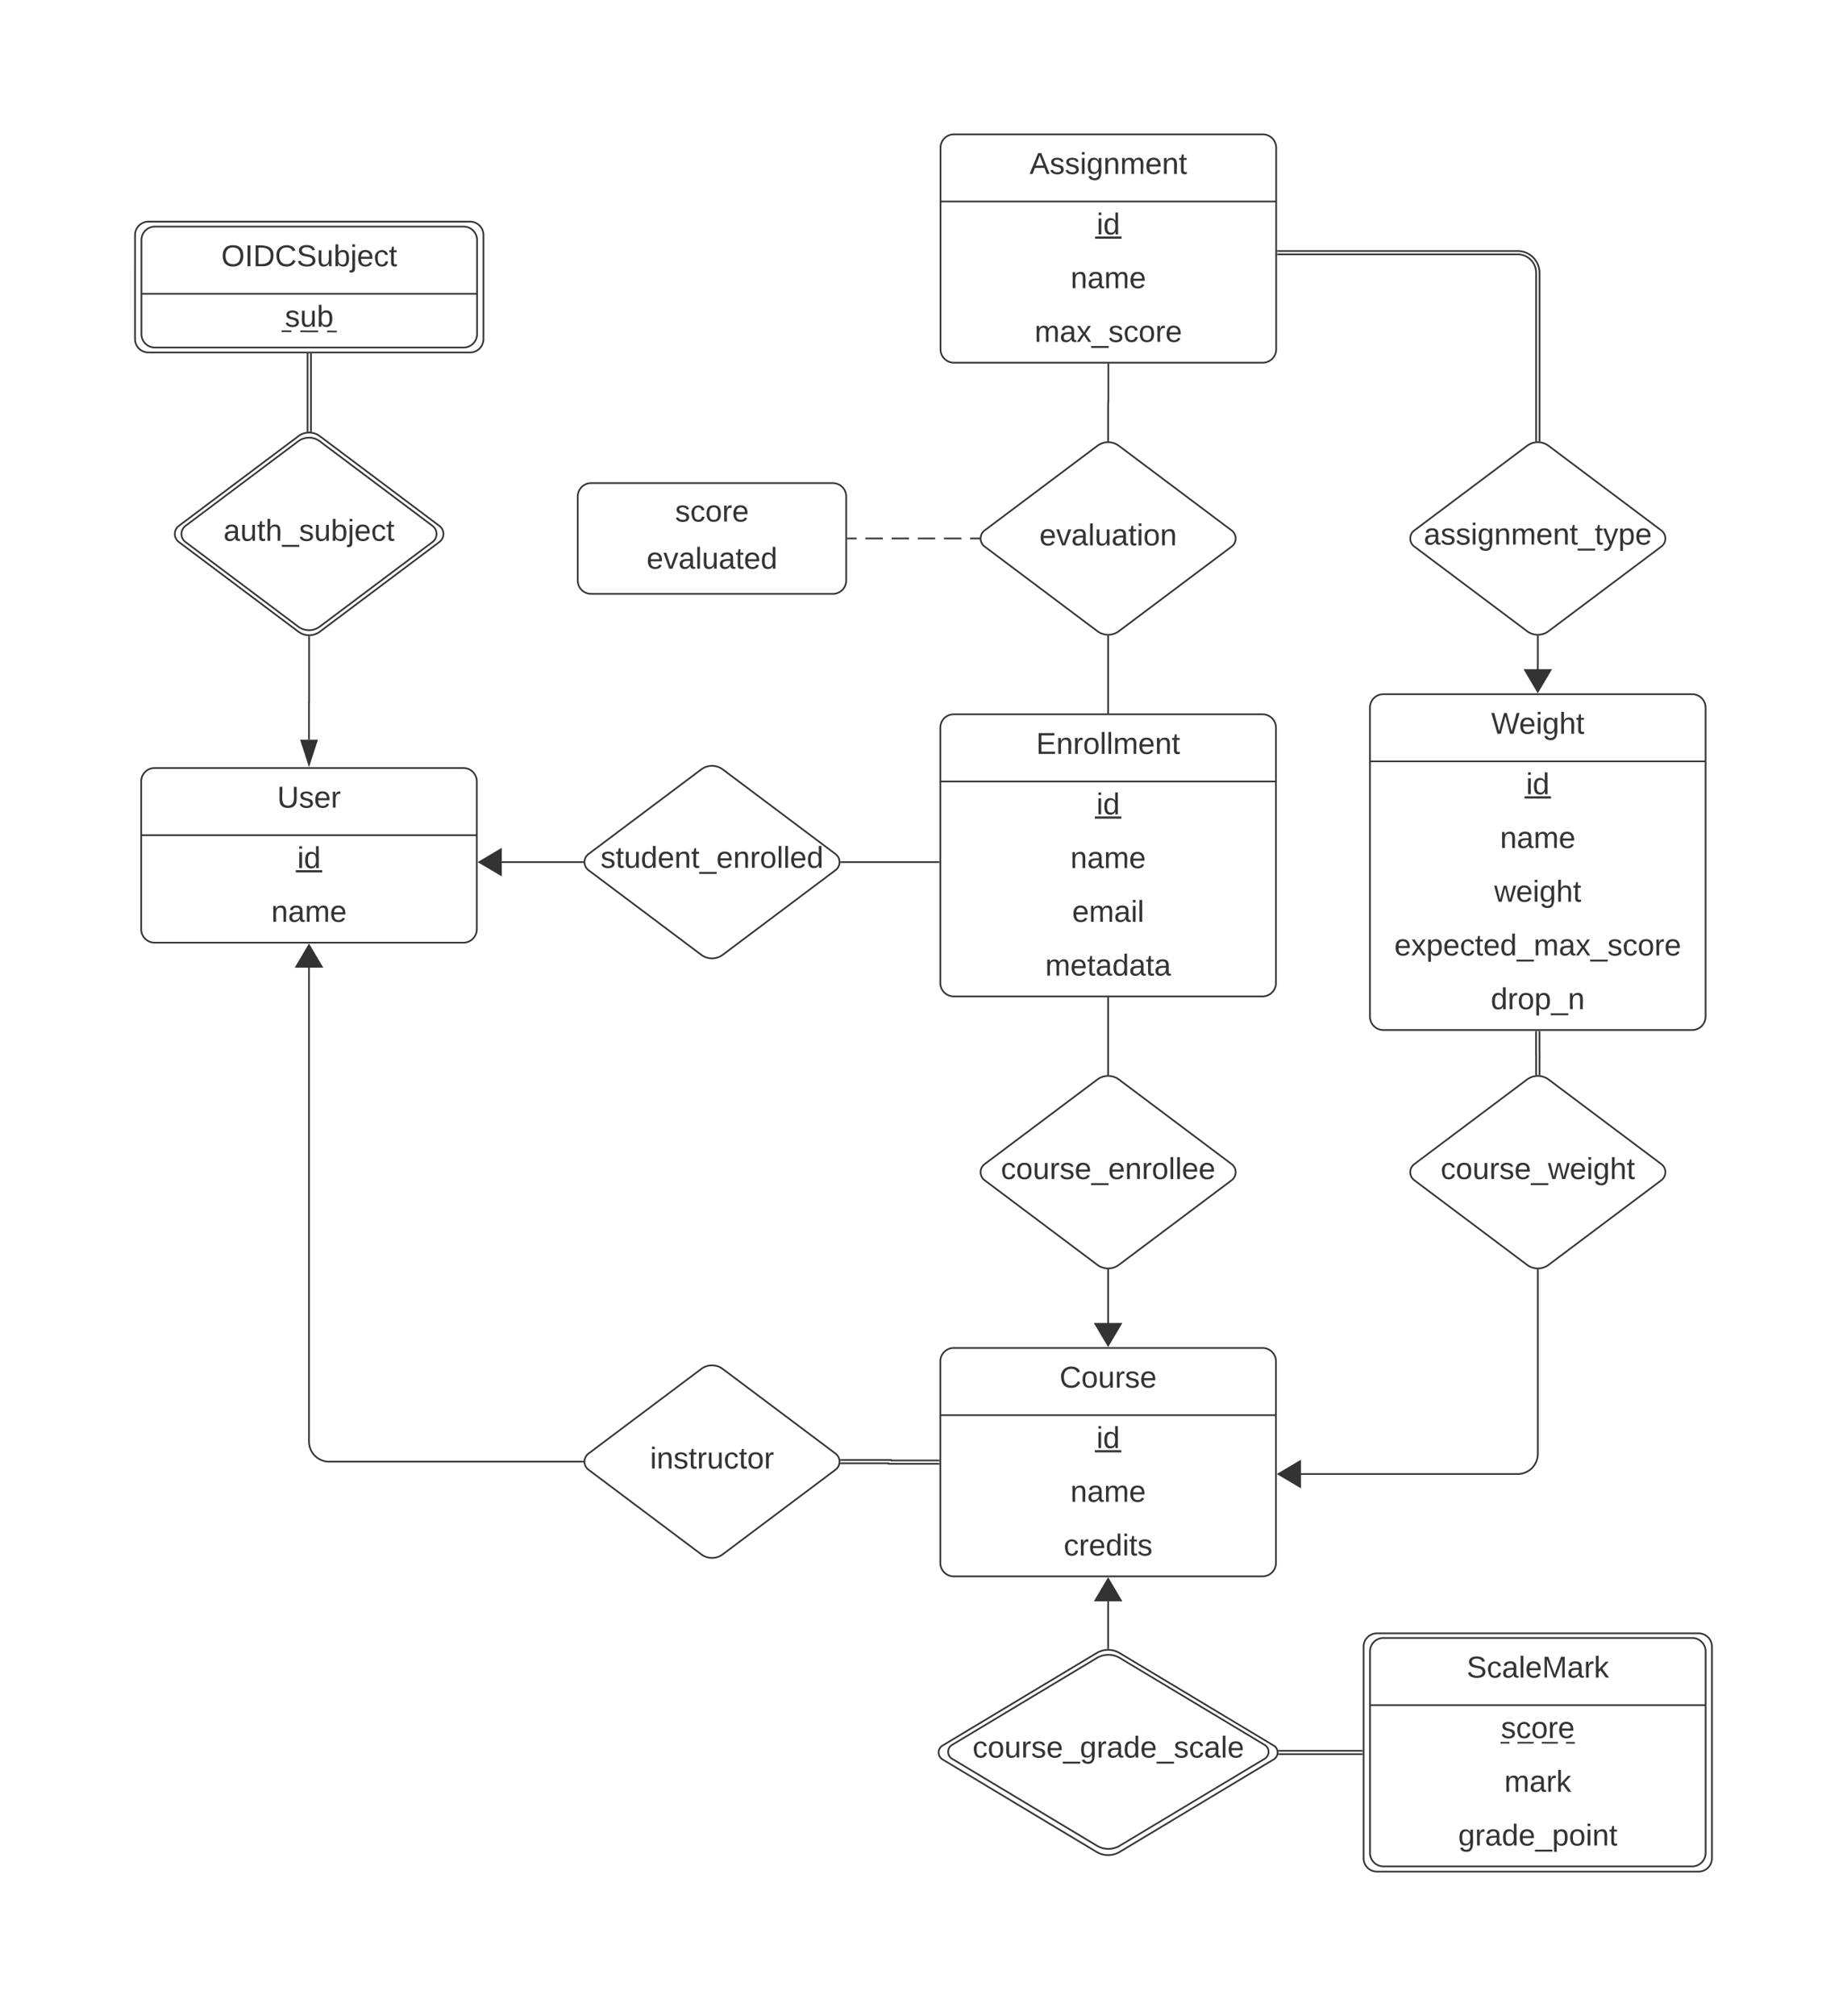 <svg xmlns="http://www.w3.org/2000/svg" xmlns:xlink="http://www.w3.org/1999/xlink" xmlns:lucid="lucid" width="1100.62" height="1200.57"><g transform="translate(0 0)" lucid:page-tab-id="0_0"><path d="M0 0h1100.62v1200.57H0z" fill="#fff"/><path d="M653.47 984.42a13.33 13.33 0 0 1 13.72 0l91.8 55.1a4.8 4.8 0 0 1 0 8.23l-91.8 55.1a13.33 13.33 0 0 1-13.73 0l-91.82-55.1a4.8 4.8 0 0 1 0-8.23z" stroke="#333" fill-opacity="0"/><path d="M812.54 980.68a8 8 0 0 1 8-8h191.62a8 8 0 0 1 8 8v125.9a8 8 0 0 1-8 8H820.54a8 8 0 0 1-8-8z" stroke="#333" fill="#fff"/><use xlink:href="#a" transform="matrix(1,0,0,1,817.544,977.681) translate(82.525 68.025)"/><path d="M80.46 140a8 8 0 0 1 8-8H280.1a8 8 0 0 1 8 8v61.9a8 8 0 0 1-8 8H88.45a8 8 0 0 1-8-8z" stroke="#333" fill="#fff"/><path d="M177.8 259.75a10.67 10.67 0 0 1 12.8 0l71.22 53.42a6 6 0 0 1 0 9.6l-71.22 53.4a10.67 10.67 0 0 1-12.8 0l-71.22-53.4a6 6 0 0 1 0-9.6z" stroke="#333" fill-opacity="0"/><path d="M84.28 142.95a8 8 0 0 1 8-8h184a8 8 0 0 1 8 8v56a8 8 0 0 1-8 8h-184a8 8 0 0 1-8-8z" fill="#fff"/><path d="M84.28 142.95a8 8 0 0 1 8-8h184a8 8 0 0 1 8 8v56a8 8 0 0 1-8 8h-184a8 8 0 0 1-8-8zM84.28 174.95h200" stroke="#333" fill="none"/><use xlink:href="#b" transform="matrix(1,0,0,1,94.275,134.954) translate(37.575 23.6)"/><use xlink:href="#c" transform="matrix(1,0,0,1,89.275,177.454) translate(80.5 17.1)"/><path d="M168.3 197.23l5.32.03m5.32.03l10.63.05m5.32.03l5.3.04M168.32 197.23h-.52M200.2 197.4l.5.02M185.28 210.9v45.72M183.28 210.9v45.72" stroke="#333" fill="none"/><path d="M185.78 210.92h-1v-.5h1zM183.78 210.92h-1v-.5h1zM185.78 257.24l-.14-.03-.86-.04v-.55h1zM183.78 257.15l-1 .06v-.6h1z" stroke="#333" stroke-width=".05" fill="#333"/><path d="M177.73 262.77a10.67 10.67 0 0 1 12.8 0l67.2 50.4a6 6 0 0 1 0 9.6l-67.2 50.4a10.67 10.67 0 0 1-12.8 0l-67.2-50.4a6 6 0 0 1 0-9.6z" stroke="#333" fill="#fff"/><use xlink:href="#d" transform="matrix(1,0,0,1,109.132,262.968) translate(24.03 59.087)"/><path d="M84.13 465.37a8 8 0 0 1 8-8h184a8 8 0 0 1 8 8v88a8 8 0 0 1-8 8h-184a8 8 0 0 1-8-8z" fill="#fff"/><path d="M84.13 465.37a8 8 0 0 1 8-8h184a8 8 0 0 1 8 8v88a8 8 0 0 1-8 8h-184a8 8 0 0 1-8-8zM84.13 497.37h200" stroke="#333" fill="none"/><use xlink:href="#e" transform="matrix(1,0,0,1,94.132,457.367) translate(71.05 23.6)"/><use xlink:href="#f" transform="matrix(1,0,0,1,89.132,499.867) translate(88.025 17.1)"/><use xlink:href="#g" transform="matrix(1,0,0,1,89.132,531.867) translate(72.525 17.1)"/><path d="M184.2 379.32v38.5a.04.04 0 0 1-.03.02.04.04 0 0 0-.04.04v22.6" stroke="#333" fill="none"/><path d="M184.2 378.82l.5-.03v.53h-1v-.54z" stroke="#333" stroke-width=".05" fill="#333"/><path d="M184.13 455.25l-4.63-14.27h9.27z" stroke="#333" fill="#333"/><path d="M560.33 433.37a8 8 0 0 1 8-8h184a8 8 0 0 1 8 8v152a8 8 0 0 1-8 8h-184a8 8 0 0 1-8-8z" fill="#fff"/><path d="M560.33 433.37a8 8 0 0 1 8-8h184a8 8 0 0 1 8 8v152a8 8 0 0 1-8 8h-184a8 8 0 0 1-8-8zM560.33 465.37h200" stroke="#333" fill="none"/><use xlink:href="#h" transform="matrix(1,0,0,1,570.327,425.367) translate(47.1 23.6)"/><use xlink:href="#i" transform="matrix(1,0,0,1,565.327,467.867) translate(88.025 17.1)"/><use xlink:href="#g" transform="matrix(1,0,0,1,565.327,499.867) translate(72.525 17.1)"/><use xlink:href="#j" transform="matrix(1,0,0,1,565.327,531.867) translate(73.575 17.1)"/><use xlink:href="#k" transform="matrix(1,0,0,1,565.327,563.867) translate(57.525 17.1)"/><path d="M560.33 810.74a8 8 0 0 1 8-8h184a8 8 0 0 1 8 8v120a8 8 0 0 1-8 8h-184a8 8 0 0 1-8-8z" fill="#fff"/><path d="M560.33 810.74a8 8 0 0 1 8-8h184a8 8 0 0 1 8 8v120a8 8 0 0 1-8 8h-184a8 8 0 0 1-8-8zM560.33 842.74h200" stroke="#333" fill="none"/><use xlink:href="#l" transform="matrix(1,0,0,1,570.327,802.735) translate(61.05 23.6)"/><use xlink:href="#i" transform="matrix(1,0,0,1,565.327,845.235) translate(88.025 17.1)"/><use xlink:href="#g" transform="matrix(1,0,0,1,565.327,877.235) translate(72.525 17.1)"/><use xlink:href="#m" transform="matrix(1,0,0,1,565.327,909.235) translate(68.55 17.1)"/><path d="M417.88 458.2a10.67 10.67 0 0 1 12.8 0l67.2 50.4a6 6 0 0 1 0 9.6l-67.2 50.4a10.67 10.67 0 0 1-12.8 0l-67.2-50.4a6 6 0 0 1 0-9.6z" stroke="#333" fill="#fff"/><use xlink:href="#n" transform="matrix(1,0,0,1,349.275,458.387) translate(8.58 58.41)"/><path d="M291.5 513.4h55.77" stroke="#333" fill="none"/><path d="M285.6 513.4l12.92-7.65v15.27z" stroke="#333" fill="#333"/><path d="M347.77 513.4l.05.5h-.56v-1h.56z" stroke="#333" stroke-width=".05" fill="#333"/><path d="M501.28 513.4h58.05" stroke="#333" fill="none"/><path d="M501.3 513.9h-.57l.05-.5-.05-.5h.56zM559.83 513.9h-.5v-1h.5z" stroke="#333" stroke-width=".05" fill="#333"/><path d="M417.88 815.23a10.67 10.67 0 0 1 12.8 0l67.2 50.4a6 6 0 0 1 0 9.6l-67.2 50.4a10.67 10.67 0 0 1-12.8 0l-67.2-50.4a6 6 0 0 1 0-9.6z" stroke="#333" fill="#fff"/><use xlink:href="#o" transform="matrix(1,0,0,1,349.275,815.433) translate(38.08 59.087)"/><path d="M184.13 568.74v289.7a12 12 0 0 0 12 12h151.14" stroke="#333" fill="none"/><path d="M184.13 562.85l7.64 12.9H176.5z" stroke="#333" fill="#333"/><path d="M347.77 870.43l.05.5h-.56v-1h.56z" stroke="#333" stroke-width=".05" fill="#333"/><path d="M501.28 869.43h29.87a.15.15 0 0 1 .15.15v.15h28.03M501.28 871.43h28.02v.15a.15.15 0 0 0 .15.15h29.88" stroke="#333" fill="none"/><path d="M501.3 869.93h-.57l-.06-.7-.1-.3h.72zM501.3 871.93h-.72l.1-.3.05-.7h.56zM559.83 870.24h-.5v-1h.5zM559.83 872.24h-.5v-1h.5z" stroke="#333" stroke-width=".05" fill="#333"/><path d="M653.93 265.48a10.67 10.67 0 0 1 12.8 0l67.2 50.4a6 6 0 0 1 0 9.6l-67.2 50.4a10.67 10.67 0 0 1-12.8 0l-67.2-50.4a6 6 0 0 1 0-9.6z" stroke="#333" fill="#fff"/><use xlink:href="#p" transform="matrix(1,0,0,1,585.327,265.684) translate(34.055 59.087)"/><path d="M653.93 642.85a10.67 10.67 0 0 1 12.8 0l67.2 50.4a6 6 0 0 1 0 9.6l-67.2 50.4a10.67 10.67 0 0 1-12.8 0l-67.2-50.4a6 6 0 0 1 0-9.6z" stroke="#333" fill="#fff"/><use xlink:href="#q" transform="matrix(1,0,0,1,585.327,643.051) translate(11.105 59.087)"/><path d="M660.33 795.36v-38.98" stroke="#333" fill="none"/><path d="M660.33 801.25l-7.64-12.9h15.26z" stroke="#333" fill="#333"/><path d="M660.33 755.9l.5-.05v.55h-1v-.55z" stroke="#333" stroke-width=".05" fill="#333"/><path d="M660.33 594.37v45.35" stroke="#333" fill="none"/><path d="M660.83 594.38h-1v-.5h1zM660.83 640.25l-.5-.03-.5.03v-.55h1z" stroke="#333" stroke-width=".05" fill="#333"/><path d="M560.46 88a8 8 0 0 1 8-8h184a8 8 0 0 1 8 8v120a8 8 0 0 1-8 8h-184a8 8 0 0 1-8-8z" fill="#fff"/><path d="M560.46 88a8 8 0 0 1 8-8h184a8 8 0 0 1 8 8v120a8 8 0 0 1-8 8h-184a8 8 0 0 1-8-8zM560.46 120h200" stroke="#333" fill="none"/><use xlink:href="#r" transform="matrix(1,0,0,1,570.459,80) translate(43.05 23.6)"/><use xlink:href="#s" transform="matrix(1,0,0,1,565.459,122.5) translate(88.025 17.1)"/><use xlink:href="#t" transform="matrix(1,0,0,1,565.459,154.5) translate(72.525 17.1)"/><use xlink:href="#u" transform="matrix(1,0,0,1,565.459,186.5) translate(51.05 17.1)"/><path d="M660.33 424.37v-45.35" stroke="#333" fill="none"/><path d="M660.83 424.87h-1v-.5h1zM660.33 378.52l.5-.03v.53h-1v-.54z" stroke="#333" stroke-width=".05" fill="#333"/><path d="M660.46 217v22.6a.07.07 0 0 1-.07.08.07.07 0 0 0-.07.06v22.6" stroke="#333" fill="none"/><path d="M660.96 217h-1v-.5h1zM660.83 262.88l-.5-.03-.5.03v-.54h1z" stroke="#333" stroke-width=".05" fill="#333"/><path d="M816.35 421.4a8 8 0 0 1 8-8h184a8 8 0 0 1 8 8v184a8 8 0 0 1-8 8h-184a8 8 0 0 1-8-8z" fill="#fff"/><path d="M816.35 421.4a8 8 0 0 1 8-8h184a8 8 0 0 1 8 8v184a8 8 0 0 1-8 8h-184a8 8 0 0 1-8-8zM816.35 453.4h200" stroke="#333" fill="none"/><use xlink:href="#v" transform="matrix(1,0,0,1,826.35,413.387) translate(62.225 23.6)"/><use xlink:href="#s" transform="matrix(1,0,0,1,821.35,455.887) translate(88.025 17.1)"/><use xlink:href="#t" transform="matrix(1,0,0,1,821.35,487.887) translate(72.525 17.1)"/><use xlink:href="#w" transform="matrix(1,0,0,1,821.35,519.887) translate(69.05 17.1)"/><use xlink:href="#x" transform="matrix(1,0,0,1,821.35,551.887) translate(9.55 17.1)"/><use xlink:href="#y" transform="matrix(1,0,0,1,821.35,583.887) translate(67.025 17.1)"/><path d="M909.98 642.85a10.67 10.67 0 0 1 12.8 0l67.2 50.4a6 6 0 0 1 0 9.6l-67.2 50.4a10.67 10.67 0 0 1-12.8 0l-67.2-50.4a6 6 0 0 1 0-9.6z" stroke="#333" fill="#fff"/><use xlink:href="#z" transform="matrix(1,0,0,1,841.38,643.051) translate(17.08 59.087)"/><path d="M917.35 614.4v11.65l.03.02v13.65M915.35 614.4v13.64h.03v11.68" stroke="#333" fill="none"/><path d="M917.85 614.4h-1v-.5h1zM915.85 614.4h-1v-.5h1zM917.88 640.32h-.07l-.92-.07v-.55h1zM915.88 640.25l-.93.06-.07.02v-.62h1z" stroke="#333" stroke-width=".05" fill="#333"/><path d="M767.7 877.8h136.68a12 12 0 0 0 12-12V756.4" stroke="#333" fill="none"/><path d="M761.8 877.8l12.92-7.63v15.27z" stroke="#333" fill="#333"/><path d="M916.38 755.9l.5-.05v.55h-1v-.55z" stroke="#333" stroke-width=".05" fill="#333"/><path d="M909.98 265.48a10.67 10.67 0 0 1 12.8 0l67.2 50.4a6 6 0 0 1 0 9.6l-67.2 50.4a10.67 10.67 0 0 1-12.8 0l-67.2-50.4a6 6 0 0 1 0-9.6z" stroke="#333" fill="#fff"/><use xlink:href="#A" transform="matrix(1,0,0,1,841.38,265.684) translate(7.05 58.6)"/><path d="M916.35 406v-10.28-.02h.03V379" stroke="#333" fill="none"/><path d="M916.35 411.9l-7.63-12.9H924z" stroke="#333" fill="#333"/><path d="M916.38 378.52l.5-.03v.53h-1v-.54z" stroke="#333" stroke-width=".05" fill="#333"/><path d="M761.46 149.48h142.92a13 13 0 0 1 13 13v99.87" stroke="#333" fill="none"/><path d="M761.46 151.48h142.92a11 11 0 0 1 11 11v99.87" stroke="#333" fill="none"/><path d="M761.47 149.98h-.5v-1h.5zM761.47 151.98h-.5v-1h.5zM917.88 262.95h-.07l-.92-.07v-.54h1zM915.88 262.88l-.93.06h-.07v-.6h1z" stroke="#333" stroke-width=".05" fill="#333"/><path d="M344.27 295.7a8 8 0 0 1 8-8h144a8 8 0 0 1 8 8v49.97a8 8 0 0 1-8 8h-144a8 8 0 0 1-8-8z" stroke="#333" fill="#fff"/><use xlink:href="#B" transform="matrix(1,0,0,1,349.275,292.698) translate(53.025 17.9)"/><use xlink:href="#C" transform="matrix(1,0,0,1,349.275,292.698) translate(36.025 45.98)"/><path d="M505.27 320.68h5.2m5.2 0h10.42m5.2 0h10.4m5.2 0h10.4m5.2 0h10.42m5.2 0h5.2" stroke="#333" fill="none"/><path d="M505.3 321.18h-.53v-1h.52zM583.83 320.68l.04.5h-.56v-1h.57z" stroke="#333" stroke-width=".05" fill="#333"/><path d="M653.6 987.36a13.33 13.33 0 0 1 13.72 0l86.28 51.76a4.8 4.8 0 0 1 0 8.24l-86.28 51.76a13.33 13.33 0 0 1-13.72 0l-86.28-51.76a4.8 4.8 0 0 1 0-8.24z" stroke="#333" fill="#fff"/><use xlink:href="#D" transform="matrix(1,0,0,1,565.459,988.24) translate(14.08 58.41)"/><path d="M816.38 983.45a8 8 0 0 1 8-8h184a8 8 0 0 1 8 8v120a8 8 0 0 1-8 8h-184a8 8 0 0 1-8-8z" fill="#fff"/><path d="M816.38 983.45a8 8 0 0 1 8-8h184a8 8 0 0 1 8 8v120a8 8 0 0 1-8 8h-184a8 8 0 0 1-8-8zM816.38 1015.45h200" stroke="#333" fill="none"/><use xlink:href="#E" transform="matrix(1,0,0,1,826.38,975.446) translate(47.575 23.6)"/><use xlink:href="#F" transform="matrix(1,0,0,1,821.38,1017.946) translate(73.025 17.1)"/><use xlink:href="#G" transform="matrix(1,0,0,1,821.38,1049.946) translate(75.05 17.1)"/><use xlink:href="#H" transform="matrix(1,0,0,1,821.38,1081.946) translate(47.55 17.1)"/><path d="M894.67 1037.8h4.8m4.82 0l9.62.02m4.8 0l9.63.02m4.82 0l4.8.02M894.68 1037.8h-.5M937.97 1037.86h.5M811.54 1044.63h-49.2M811.54 1042.63h-49.2" stroke="#333" fill="none"/><path d="M812.04 1045.13h-.5v-1h.5zM812.04 1043.13h-.5v-1h.5zM762.35 1045.13h-.76l.13-.4.06-.6h.55zM762.35 1043.13h-.56l-.07-.58-.14-.42h.75z" stroke="#333" stroke-width=".05" fill="#333"/><path d="M660.33 946.1v35.42" stroke="#333" fill="none"/><path d="M660.33 940.22l7.63 12.9H652.7z" stroke="#333" fill="#333"/><path d="M660.83 982.04l-.5-.02-.5.02v-.54h1z" stroke="#333" stroke-width=".05" fill="#333"/><defs><path fill="#333" d="M127-220V0H93v-220H8v-28h204v28h-85" id="I"/><path fill="#333" d="M100-194c63 0 86 42 84 106H49c0 40 14 67 53 68 26 1 43-12 49-29l28 8c-11 28-37 45-77 45C44 4 14-33 15-96c1-61 26-98 85-98zm52 81c6-60-76-77-97-28-3 7-6 17-6 28h103" id="J"/><path fill="#333" d="M141 0L90-78 38 0H4l68-98-65-92h35l48 74 47-74h35l-64 92 68 98h-35" id="K"/><path fill="#333" d="M59-47c-2 24 18 29 38 22v24C64 9 27 4 27-40v-127H5v-23h24l9-43h21v43h35v23H59v120" id="L"/><g id="a"><use transform="matrix(0.05,0,0,0.05,0,0)" xlink:href="#I"/><use transform="matrix(0.05,0,0,0.05,8.95,0)" xlink:href="#J"/><use transform="matrix(0.05,0,0,0.05,18.95,0)" xlink:href="#K"/><use transform="matrix(0.05,0,0,0.05,27.95,0)" xlink:href="#L"/></g><path fill="#333" d="M140-251c81 0 123 46 123 126C263-46 219 4 140 4 59 4 17-45 17-125s42-126 123-126zm0 227c63 0 89-41 89-101s-29-99-89-99c-61 0-89 39-89 99S79-25 140-24" id="M"/><path fill="#333" d="M33 0v-248h34V0H33" id="N"/><path fill="#333" d="M30-248c118-7 216 8 213 122C240-48 200 0 122 0H30v-248zM63-27c89 8 146-16 146-99s-60-101-146-95v194" id="O"/><path fill="#333" d="M212-179c-10-28-35-45-73-45-59 0-87 40-87 99 0 60 29 101 89 101 43 0 62-24 78-52l27 14C228-24 195 4 139 4 59 4 22-46 18-125c-6-104 99-153 187-111 19 9 31 26 39 46" id="P"/><path fill="#333" d="M185-189c-5-48-123-54-124 2 14 75 158 14 163 119 3 78-121 87-175 55-17-10-28-26-33-46l33-7c5 56 141 63 141-1 0-78-155-14-162-118-5-82 145-84 179-34 5 7 8 16 11 25" id="Q"/><path fill="#333" d="M84 4C-5 8 30-112 23-190h32v120c0 31 7 50 39 49 72-2 45-101 50-169h31l1 190h-30c-1-10 1-25-2-33-11 22-28 36-60 37" id="R"/><path fill="#333" d="M115-194c53 0 69 39 70 98 0 66-23 100-70 100C84 3 66-7 56-30L54 0H23l1-261h32v101c10-23 28-34 59-34zm-8 174c40 0 45-34 45-75 0-40-5-75-45-74-42 0-51 32-51 76 0 43 10 73 51 73" id="S"/><path fill="#333" d="M24-231v-30h32v30H24zM-9 49c24 4 33-6 33-30v-209h32V24c2 40-23 58-65 49V49" id="T"/><path fill="#333" d="M96-169c-40 0-48 33-48 73s9 75 48 75c24 0 41-14 43-38l32 2c-6 37-31 61-74 61-59 0-76-41-82-99-10-93 101-131 147-64 4 7 5 14 7 22l-32 3c-4-21-16-35-41-35" id="U"/><g id="b"><use transform="matrix(0.05,0,0,0.05,0,0)" xlink:href="#M"/><use transform="matrix(0.05,0,0,0.05,14,0)" xlink:href="#N"/><use transform="matrix(0.05,0,0,0.05,19,0)" xlink:href="#O"/><use transform="matrix(0.05,0,0,0.05,31.95,0)" xlink:href="#P"/><use transform="matrix(0.05,0,0,0.05,44.9,0)" xlink:href="#Q"/><use transform="matrix(0.05,0,0,0.05,56.9,0)" xlink:href="#R"/><use transform="matrix(0.05,0,0,0.05,66.9,0)" xlink:href="#S"/><use transform="matrix(0.05,0,0,0.05,76.9,0)" xlink:href="#T"/><use transform="matrix(0.05,0,0,0.05,80.85,0)" xlink:href="#J"/><use transform="matrix(0.05,0,0,0.05,90.85,0)" xlink:href="#U"/><use transform="matrix(0.05,0,0,0.05,99.85,0)" xlink:href="#L"/></g><path fill="#333" d="M135-143c-3-34-86-38-87 0 15 53 115 12 119 90S17 21 10-45l28-5c4 36 97 45 98 0-10-56-113-15-118-90-4-57 82-63 122-42 12 7 21 19 24 35" id="V"/><g id="c"><use transform="matrix(0.05,0,0,0.05,0,0)" xlink:href="#V"/><use transform="matrix(0.05,0,0,0.05,9,0)" xlink:href="#R"/><use transform="matrix(0.05,0,0,0.05,19,0)" xlink:href="#S"/></g><path fill="#333" d="M141-36C126-15 110 5 73 4 37 3 15-17 15-53c-1-64 63-63 125-63 3-35-9-54-41-54-24 1-41 7-42 31l-33-3c5-37 33-52 76-52 45 0 72 20 72 64v82c-1 20 7 32 28 27v20c-31 9-61-2-59-35zM48-53c0 20 12 33 32 33 41-3 63-29 60-74-43 2-92-5-92 41" id="W"/><path fill="#333" d="M106-169C34-169 62-67 57 0H25v-261h32l-1 103c12-21 28-36 61-36 89 0 53 116 60 194h-32v-121c2-32-8-49-39-48" id="X"/><path fill="#333" d="M-5 72V49h209v23H-5" id="Y"/><g id="d"><use transform="matrix(0.05,0,0,0.05,0,0)" xlink:href="#W"/><use transform="matrix(0.05,0,0,0.05,10,0)" xlink:href="#R"/><use transform="matrix(0.05,0,0,0.05,20,0)" xlink:href="#L"/><use transform="matrix(0.05,0,0,0.05,25,0)" xlink:href="#X"/><use transform="matrix(0.05,0,0,0.05,35,0)" xlink:href="#Y"/><use transform="matrix(0.05,0,0,0.05,45,0)" xlink:href="#V"/><use transform="matrix(0.05,0,0,0.05,54,0)" xlink:href="#R"/><use transform="matrix(0.05,0,0,0.05,64,0)" xlink:href="#S"/><use transform="matrix(0.05,0,0,0.05,74,0)" xlink:href="#T"/><use transform="matrix(0.05,0,0,0.05,77.95,0)" xlink:href="#J"/><use transform="matrix(0.05,0,0,0.05,87.95,0)" xlink:href="#U"/><use transform="matrix(0.05,0,0,0.05,96.95,0)" xlink:href="#L"/></g><path fill="#333" d="M232-93c-1 65-40 97-104 97C67 4 28-28 28-90v-158h33c8 89-33 224 67 224 102 0 64-133 71-224h33v155" id="Z"/><path fill="#333" d="M114-163C36-179 61-72 57 0H25l-1-190h30c1 12-1 29 2 39 6-27 23-49 58-41v29" id="aa"/><g id="e"><use transform="matrix(0.05,0,0,0.05,0,0)" xlink:href="#Z"/><use transform="matrix(0.05,0,0,0.05,12.95,0)" xlink:href="#V"/><use transform="matrix(0.05,0,0,0.05,21.95,0)" xlink:href="#J"/><use transform="matrix(0.05,0,0,0.05,31.95,0)" xlink:href="#aa"/></g><path fill="#333" d="M24-231v-30h32v30H24zM24 0v-190h32V0H24" id="ab"/><path fill="#333" d="M85-194c31 0 48 13 60 33l-1-100h32l1 261h-30c-2-10 0-23-3-31C134-8 116 4 85 4 32 4 16-35 15-94c0-66 23-100 70-100zm9 24c-40 0-46 34-46 75 0 40 6 74 45 74 42 0 51-32 51-76 0-42-9-74-50-73" id="ac"/><g id="f"><use transform="matrix(0.05,0,0,0.05,0,0)" xlink:href="#ab"/><use transform="matrix(0.05,0,0,0.05,3.95,0)" xlink:href="#ac"/><path fill="#333" d="M-.9 1.25h15.75v1.32H-.9z"/></g><path fill="#333" d="M117-194c89-4 53 116 60 194h-32v-121c0-31-8-49-39-48C34-167 62-67 57 0H25l-1-190h30c1 10-1 24 2 32 11-22 29-35 61-36" id="ad"/><path fill="#333" d="M210-169c-67 3-38 105-44 169h-31v-121c0-29-5-50-35-48C34-165 62-65 56 0H25l-1-190h30c1 10-1 24 2 32 10-44 99-50 107 0 11-21 27-35 58-36 85-2 47 119 55 194h-31v-121c0-29-5-49-35-48" id="ae"/><g id="g"><use transform="matrix(0.05,0,0,0.05,0,0)" xlink:href="#ad"/><use transform="matrix(0.05,0,0,0.05,10,0)" xlink:href="#W"/><use transform="matrix(0.05,0,0,0.05,20,0)" xlink:href="#ae"/><use transform="matrix(0.05,0,0,0.05,34.95,0)" xlink:href="#J"/></g><path fill="#333" d="M30 0v-248h187v28H63v79h144v27H63v87h162V0H30" id="af"/><path fill="#333" d="M100-194c62-1 85 37 85 99 1 63-27 99-86 99S16-35 15-95c0-66 28-99 85-99zM99-20c44 1 53-31 53-75 0-43-8-75-51-75s-53 32-53 75 10 74 51 75" id="ag"/><path fill="#333" d="M24 0v-261h32V0H24" id="ah"/><g id="h"><use transform="matrix(0.05,0,0,0.05,0,0)" xlink:href="#af"/><use transform="matrix(0.05,0,0,0.05,12,0)" xlink:href="#ad"/><use transform="matrix(0.05,0,0,0.05,22,0)" xlink:href="#aa"/><use transform="matrix(0.05,0,0,0.05,27.95,0)" xlink:href="#ag"/><use transform="matrix(0.05,0,0,0.05,37.95,0)" xlink:href="#ah"/><use transform="matrix(0.05,0,0,0.05,41.9,0)" xlink:href="#ah"/><use transform="matrix(0.05,0,0,0.05,45.85,0)" xlink:href="#ae"/><use transform="matrix(0.05,0,0,0.05,60.8,0)" xlink:href="#J"/><use transform="matrix(0.05,0,0,0.05,70.8,0)" xlink:href="#ad"/><use transform="matrix(0.05,0,0,0.05,80.8,0)" xlink:href="#L"/></g><g id="i"><use transform="matrix(0.05,0,0,0.05,0,0)" xlink:href="#ab"/><use transform="matrix(0.05,0,0,0.05,3.95,0)" xlink:href="#ac"/><path fill="#333" d="M-.9 1.25h15.75v1.32H-.9z"/></g><g id="j"><use transform="matrix(0.05,0,0,0.05,0,0)" xlink:href="#J"/><use transform="matrix(0.05,0,0,0.05,10,0)" xlink:href="#ae"/><use transform="matrix(0.05,0,0,0.05,24.95,0)" xlink:href="#W"/><use transform="matrix(0.05,0,0,0.05,34.95,0)" xlink:href="#ab"/><use transform="matrix(0.05,0,0,0.05,38.9,0)" xlink:href="#ah"/></g><g id="k"><use transform="matrix(0.05,0,0,0.05,0,0)" xlink:href="#ae"/><use transform="matrix(0.05,0,0,0.05,14.95,0)" xlink:href="#J"/><use transform="matrix(0.05,0,0,0.05,24.95,0)" xlink:href="#L"/><use transform="matrix(0.05,0,0,0.05,29.95,0)" xlink:href="#W"/><use transform="matrix(0.05,0,0,0.05,39.95,0)" xlink:href="#ac"/><use transform="matrix(0.05,0,0,0.05,49.95,0)" xlink:href="#W"/><use transform="matrix(0.05,0,0,0.05,59.95,0)" xlink:href="#L"/><use transform="matrix(0.05,0,0,0.05,64.95,0)" xlink:href="#W"/></g><g id="l"><use transform="matrix(0.05,0,0,0.05,0,0)" xlink:href="#P"/><use transform="matrix(0.05,0,0,0.05,12.95,0)" xlink:href="#ag"/><use transform="matrix(0.05,0,0,0.05,22.95,0)" xlink:href="#R"/><use transform="matrix(0.05,0,0,0.05,32.95,0)" xlink:href="#aa"/><use transform="matrix(0.05,0,0,0.05,38.9,0)" xlink:href="#V"/><use transform="matrix(0.05,0,0,0.05,47.9,0)" xlink:href="#J"/></g><g id="m"><use transform="matrix(0.05,0,0,0.05,0,0)" xlink:href="#U"/><use transform="matrix(0.05,0,0,0.05,9,0)" xlink:href="#aa"/><use transform="matrix(0.05,0,0,0.05,14.95,0)" xlink:href="#J"/><use transform="matrix(0.05,0,0,0.05,24.95,0)" xlink:href="#ac"/><use transform="matrix(0.05,0,0,0.05,34.95,0)" xlink:href="#ab"/><use transform="matrix(0.05,0,0,0.05,38.9,0)" xlink:href="#L"/><use transform="matrix(0.05,0,0,0.05,43.9,0)" xlink:href="#V"/></g><g id="n"><use transform="matrix(0.05,0,0,0.05,0,0)" xlink:href="#V"/><use transform="matrix(0.05,0,0,0.05,9,0)" xlink:href="#L"/><use transform="matrix(0.05,0,0,0.05,14,0)" xlink:href="#R"/><use transform="matrix(0.05,0,0,0.05,24,0)" xlink:href="#ac"/><use transform="matrix(0.05,0,0,0.05,34,0)" xlink:href="#J"/><use transform="matrix(0.05,0,0,0.05,44,0)" xlink:href="#ad"/><use transform="matrix(0.05,0,0,0.05,54,0)" xlink:href="#L"/><use transform="matrix(0.05,0,0,0.05,59,0)" xlink:href="#Y"/><use transform="matrix(0.05,0,0,0.05,69,0)" xlink:href="#J"/><use transform="matrix(0.05,0,0,0.05,79,0)" xlink:href="#ad"/><use transform="matrix(0.05,0,0,0.05,89,0)" xlink:href="#aa"/><use transform="matrix(0.05,0,0,0.05,94.95,0)" xlink:href="#ag"/><use transform="matrix(0.05,0,0,0.05,104.95,0)" xlink:href="#ah"/><use transform="matrix(0.05,0,0,0.05,108.9,0)" xlink:href="#ah"/><use transform="matrix(0.05,0,0,0.05,112.85,0)" xlink:href="#J"/><use transform="matrix(0.05,0,0,0.05,122.85,0)" xlink:href="#ac"/></g><g id="o"><use transform="matrix(0.05,0,0,0.05,0,0)" xlink:href="#ab"/><use transform="matrix(0.05,0,0,0.05,3.95,0)" xlink:href="#ad"/><use transform="matrix(0.05,0,0,0.05,13.95,0)" xlink:href="#V"/><use transform="matrix(0.05,0,0,0.05,22.95,0)" xlink:href="#L"/><use transform="matrix(0.05,0,0,0.05,27.95,0)" xlink:href="#aa"/><use transform="matrix(0.05,0,0,0.05,33.9,0)" xlink:href="#R"/><use transform="matrix(0.05,0,0,0.05,43.9,0)" xlink:href="#U"/><use transform="matrix(0.05,0,0,0.05,52.9,0)" xlink:href="#L"/><use transform="matrix(0.05,0,0,0.05,57.9,0)" xlink:href="#ag"/><use transform="matrix(0.05,0,0,0.05,67.9,0)" xlink:href="#aa"/></g><path fill="#333" d="M108 0H70L1-190h34L89-25l56-165h34" id="ai"/><g id="p"><use transform="matrix(0.05,0,0,0.05,0,0)" xlink:href="#J"/><use transform="matrix(0.05,0,0,0.05,10,0)" xlink:href="#ai"/><use transform="matrix(0.05,0,0,0.05,19,0)" xlink:href="#W"/><use transform="matrix(0.05,0,0,0.05,29,0)" xlink:href="#ah"/><use transform="matrix(0.05,0,0,0.05,32.95,0)" xlink:href="#R"/><use transform="matrix(0.05,0,0,0.05,42.95,0)" xlink:href="#W"/><use transform="matrix(0.05,0,0,0.05,52.95,0)" xlink:href="#L"/><use transform="matrix(0.05,0,0,0.05,57.95,0)" xlink:href="#ab"/><use transform="matrix(0.05,0,0,0.05,61.9,0)" xlink:href="#ag"/><use transform="matrix(0.05,0,0,0.05,71.9,0)" xlink:href="#ad"/></g><g id="q"><use transform="matrix(0.05,0,0,0.05,0,0)" xlink:href="#U"/><use transform="matrix(0.05,0,0,0.05,9,0)" xlink:href="#ag"/><use transform="matrix(0.05,0,0,0.05,19,0)" xlink:href="#R"/><use transform="matrix(0.05,0,0,0.05,29,0)" xlink:href="#aa"/><use transform="matrix(0.05,0,0,0.05,34.95,0)" xlink:href="#V"/><use transform="matrix(0.05,0,0,0.05,43.95,0)" xlink:href="#J"/><use transform="matrix(0.05,0,0,0.05,53.95,0)" xlink:href="#Y"/><use transform="matrix(0.05,0,0,0.05,63.95,0)" xlink:href="#J"/><use transform="matrix(0.05,0,0,0.05,73.95,0)" xlink:href="#ad"/><use transform="matrix(0.05,0,0,0.05,83.95,0)" xlink:href="#aa"/><use transform="matrix(0.05,0,0,0.05,89.9,0)" xlink:href="#ag"/><use transform="matrix(0.05,0,0,0.05,99.9,0)" xlink:href="#ah"/><use transform="matrix(0.05,0,0,0.05,103.85,0)" xlink:href="#ah"/><use transform="matrix(0.05,0,0,0.05,107.8,0)" xlink:href="#J"/><use transform="matrix(0.05,0,0,0.05,117.8,0)" xlink:href="#J"/></g><path fill="#333" d="M205 0l-28-72H64L36 0H1l101-248h38L239 0h-34zm-38-99l-47-123c-12 45-31 82-46 123h93" id="aj"/><path fill="#333" d="M177-190C167-65 218 103 67 71c-23-6-38-20-44-43l32-5c15 47 100 32 89-28v-30C133-14 115 1 83 1 29 1 15-40 15-95c0-56 16-97 71-98 29-1 48 16 59 35 1-10 0-23 2-32h30zM94-22c36 0 50-32 50-73 0-42-14-75-50-75-39 0-46 34-46 75s6 73 46 73" id="ak"/><g id="r"><use transform="matrix(0.05,0,0,0.05,0,0)" xlink:href="#aj"/><use transform="matrix(0.05,0,0,0.05,12,0)" xlink:href="#V"/><use transform="matrix(0.05,0,0,0.05,21,0)" xlink:href="#V"/><use transform="matrix(0.05,0,0,0.05,30,0)" xlink:href="#ab"/><use transform="matrix(0.05,0,0,0.05,33.95,0)" xlink:href="#ak"/><use transform="matrix(0.05,0,0,0.05,43.95,0)" xlink:href="#ad"/><use transform="matrix(0.05,0,0,0.05,53.95,0)" xlink:href="#ae"/><use transform="matrix(0.05,0,0,0.05,68.9,0)" xlink:href="#J"/><use transform="matrix(0.05,0,0,0.05,78.9,0)" xlink:href="#ad"/><use transform="matrix(0.05,0,0,0.05,88.9,0)" xlink:href="#L"/></g><g id="s"><use transform="matrix(0.05,0,0,0.05,0,0)" xlink:href="#ab"/><use transform="matrix(0.05,0,0,0.05,3.95,0)" xlink:href="#ac"/><path fill="#333" d="M-.9 1.25h15.75v1.32H-.9z"/></g><g id="t"><use transform="matrix(0.05,0,0,0.05,0,0)" xlink:href="#ad"/><use transform="matrix(0.05,0,0,0.05,10,0)" xlink:href="#W"/><use transform="matrix(0.05,0,0,0.05,20,0)" xlink:href="#ae"/><use transform="matrix(0.05,0,0,0.05,34.95,0)" xlink:href="#J"/></g><g id="u"><use transform="matrix(0.05,0,0,0.05,0,0)" xlink:href="#ae"/><use transform="matrix(0.05,0,0,0.05,14.95,0)" xlink:href="#W"/><use transform="matrix(0.05,0,0,0.05,24.95,0)" xlink:href="#K"/><use transform="matrix(0.05,0,0,0.05,33.95,0)" xlink:href="#Y"/><use transform="matrix(0.05,0,0,0.05,43.95,0)" xlink:href="#V"/><use transform="matrix(0.05,0,0,0.05,52.95,0)" xlink:href="#U"/><use transform="matrix(0.05,0,0,0.05,61.95,0)" xlink:href="#ag"/><use transform="matrix(0.05,0,0,0.05,71.95,0)" xlink:href="#aa"/><use transform="matrix(0.05,0,0,0.05,77.9,0)" xlink:href="#J"/></g><path fill="#333" d="M266 0h-40l-56-210L115 0H75L2-248h35L96-30l15-64 43-154h32l59 218 59-218h35" id="al"/><g id="v"><use transform="matrix(0.05,0,0,0.05,0,0)" xlink:href="#al"/><use transform="matrix(0.05,0,0,0.05,16.6,0)" xlink:href="#J"/><use transform="matrix(0.05,0,0,0.05,26.6,0)" xlink:href="#ab"/><use transform="matrix(0.05,0,0,0.05,30.55,0)" xlink:href="#ak"/><use transform="matrix(0.05,0,0,0.05,40.55,0)" xlink:href="#X"/><use transform="matrix(0.05,0,0,0.05,50.55,0)" xlink:href="#L"/></g><path fill="#333" d="M206 0h-36l-40-164L89 0H53L-1-190h32L70-26l43-164h34l41 164 42-164h31" id="am"/><g id="w"><use transform="matrix(0.05,0,0,0.05,0,0)" xlink:href="#am"/><use transform="matrix(0.05,0,0,0.05,12.95,0)" xlink:href="#J"/><use transform="matrix(0.05,0,0,0.05,22.95,0)" xlink:href="#ab"/><use transform="matrix(0.05,0,0,0.05,26.9,0)" xlink:href="#ak"/><use transform="matrix(0.05,0,0,0.05,36.9,0)" xlink:href="#X"/><use transform="matrix(0.05,0,0,0.05,46.9,0)" xlink:href="#L"/></g><path fill="#333" d="M115-194c55 1 70 41 70 98S169 2 115 4C84 4 66-9 55-30l1 105H24l-1-265h31l2 30c10-21 28-34 59-34zm-8 174c40 0 45-34 45-75s-6-73-45-74c-42 0-51 32-51 76 0 43 10 73 51 73" id="an"/><g id="x"><use transform="matrix(0.05,0,0,0.05,0,0)" xlink:href="#J"/><use transform="matrix(0.05,0,0,0.05,10,0)" xlink:href="#K"/><use transform="matrix(0.05,0,0,0.05,19,0)" xlink:href="#an"/><use transform="matrix(0.05,0,0,0.05,29,0)" xlink:href="#J"/><use transform="matrix(0.05,0,0,0.05,39,0)" xlink:href="#U"/><use transform="matrix(0.05,0,0,0.05,48,0)" xlink:href="#L"/><use transform="matrix(0.05,0,0,0.05,53,0)" xlink:href="#J"/><use transform="matrix(0.05,0,0,0.05,63,0)" xlink:href="#ac"/><use transform="matrix(0.05,0,0,0.05,73,0)" xlink:href="#Y"/><use transform="matrix(0.05,0,0,0.05,83,0)" xlink:href="#ae"/><use transform="matrix(0.05,0,0,0.05,97.95,0)" xlink:href="#W"/><use transform="matrix(0.05,0,0,0.05,107.95,0)" xlink:href="#K"/><use transform="matrix(0.05,0,0,0.05,116.95,0)" xlink:href="#Y"/><use transform="matrix(0.05,0,0,0.05,126.95,0)" xlink:href="#V"/><use transform="matrix(0.05,0,0,0.05,135.95,0)" xlink:href="#U"/><use transform="matrix(0.05,0,0,0.05,144.95,0)" xlink:href="#ag"/><use transform="matrix(0.05,0,0,0.05,154.95,0)" xlink:href="#aa"/><use transform="matrix(0.05,0,0,0.05,160.9,0)" xlink:href="#J"/></g><g id="y"><use transform="matrix(0.05,0,0,0.05,0,0)" xlink:href="#ac"/><use transform="matrix(0.05,0,0,0.05,10,0)" xlink:href="#aa"/><use transform="matrix(0.05,0,0,0.05,15.95,0)" xlink:href="#ag"/><use transform="matrix(0.05,0,0,0.05,25.95,0)" xlink:href="#an"/><use transform="matrix(0.05,0,0,0.05,35.95,0)" xlink:href="#Y"/><use transform="matrix(0.05,0,0,0.05,45.95,0)" xlink:href="#ad"/></g><g id="z"><use transform="matrix(0.05,0,0,0.05,0,0)" xlink:href="#U"/><use transform="matrix(0.05,0,0,0.05,9,0)" xlink:href="#ag"/><use transform="matrix(0.05,0,0,0.05,19,0)" xlink:href="#R"/><use transform="matrix(0.05,0,0,0.05,29,0)" xlink:href="#aa"/><use transform="matrix(0.05,0,0,0.05,34.95,0)" xlink:href="#V"/><use transform="matrix(0.05,0,0,0.05,43.95,0)" xlink:href="#J"/><use transform="matrix(0.05,0,0,0.05,53.95,0)" xlink:href="#Y"/><use transform="matrix(0.05,0,0,0.05,63.95,0)" xlink:href="#am"/><use transform="matrix(0.05,0,0,0.05,76.9,0)" xlink:href="#J"/><use transform="matrix(0.05,0,0,0.05,86.9,0)" xlink:href="#ab"/><use transform="matrix(0.05,0,0,0.05,90.85,0)" xlink:href="#ak"/><use transform="matrix(0.05,0,0,0.05,100.85,0)" xlink:href="#X"/><use transform="matrix(0.05,0,0,0.05,110.85,0)" xlink:href="#L"/></g><path fill="#333" d="M179-190L93 31C79 59 56 82 12 73V49c39 6 53-20 64-50L1-190h34L92-34l54-156h33" id="ao"/><g id="A"><use transform="matrix(0.05,0,0,0.05,0,0)" xlink:href="#W"/><use transform="matrix(0.05,0,0,0.05,10,0)" xlink:href="#V"/><use transform="matrix(0.05,0,0,0.05,19,0)" xlink:href="#V"/><use transform="matrix(0.05,0,0,0.05,28,0)" xlink:href="#ab"/><use transform="matrix(0.05,0,0,0.05,31.95,0)" xlink:href="#ak"/><use transform="matrix(0.05,0,0,0.05,41.95,0)" xlink:href="#ad"/><use transform="matrix(0.05,0,0,0.05,51.95,0)" xlink:href="#ae"/><use transform="matrix(0.05,0,0,0.05,66.9,0)" xlink:href="#J"/><use transform="matrix(0.05,0,0,0.05,76.9,0)" xlink:href="#ad"/><use transform="matrix(0.05,0,0,0.05,86.9,0)" xlink:href="#L"/><use transform="matrix(0.05,0,0,0.05,91.9,0)" xlink:href="#Y"/><use transform="matrix(0.05,0,0,0.05,101.9,0)" xlink:href="#L"/><use transform="matrix(0.05,0,0,0.05,106.9,0)" xlink:href="#ao"/><use transform="matrix(0.05,0,0,0.05,115.9,0)" xlink:href="#an"/><use transform="matrix(0.05,0,0,0.05,125.9,0)" xlink:href="#J"/></g><g id="B"><use transform="matrix(0.05,0,0,0.05,0,0)" xlink:href="#V"/><use transform="matrix(0.05,0,0,0.05,9,0)" xlink:href="#U"/><use transform="matrix(0.05,0,0,0.05,18,0)" xlink:href="#ag"/><use transform="matrix(0.05,0,0,0.05,28,0)" xlink:href="#aa"/><use transform="matrix(0.05,0,0,0.05,33.95,0)" xlink:href="#J"/></g><g id="C"><use transform="matrix(0.05,0,0,0.05,0,0)" xlink:href="#J"/><use transform="matrix(0.05,0,0,0.05,10,0)" xlink:href="#ai"/><use transform="matrix(0.05,0,0,0.05,19,0)" xlink:href="#W"/><use transform="matrix(0.05,0,0,0.05,29,0)" xlink:href="#ah"/><use transform="matrix(0.05,0,0,0.05,32.95,0)" xlink:href="#R"/><use transform="matrix(0.05,0,0,0.05,42.95,0)" xlink:href="#W"/><use transform="matrix(0.05,0,0,0.05,52.95,0)" xlink:href="#L"/><use transform="matrix(0.05,0,0,0.05,57.95,0)" xlink:href="#J"/><use transform="matrix(0.05,0,0,0.05,67.95,0)" xlink:href="#ac"/></g><g id="D"><use transform="matrix(0.05,0,0,0.05,0,0)" xlink:href="#U"/><use transform="matrix(0.05,0,0,0.05,9,0)" xlink:href="#ag"/><use transform="matrix(0.05,0,0,0.05,19,0)" xlink:href="#R"/><use transform="matrix(0.05,0,0,0.05,29,0)" xlink:href="#aa"/><use transform="matrix(0.05,0,0,0.05,34.95,0)" xlink:href="#V"/><use transform="matrix(0.05,0,0,0.05,43.95,0)" xlink:href="#J"/><use transform="matrix(0.05,0,0,0.05,53.95,0)" xlink:href="#Y"/><use transform="matrix(0.05,0,0,0.05,63.95,0)" xlink:href="#ak"/><use transform="matrix(0.05,0,0,0.05,73.95,0)" xlink:href="#aa"/><use transform="matrix(0.05,0,0,0.05,79.9,0)" xlink:href="#W"/><use transform="matrix(0.05,0,0,0.05,89.9,0)" xlink:href="#ac"/><use transform="matrix(0.05,0,0,0.05,99.9,0)" xlink:href="#J"/><use transform="matrix(0.05,0,0,0.05,109.9,0)" xlink:href="#Y"/><use transform="matrix(0.05,0,0,0.05,119.9,0)" xlink:href="#V"/><use transform="matrix(0.05,0,0,0.05,128.9,0)" xlink:href="#U"/><use transform="matrix(0.05,0,0,0.05,137.9,0)" xlink:href="#W"/><use transform="matrix(0.05,0,0,0.05,147.9,0)" xlink:href="#ah"/><use transform="matrix(0.05,0,0,0.05,151.85,0)" xlink:href="#J"/></g><path fill="#333" d="M240 0l2-218c-23 76-54 145-80 218h-23L58-218 59 0H30v-248h44l77 211c21-75 51-140 76-211h43V0h-30" id="ap"/><path fill="#333" d="M143 0L79-87 56-68V0H24v-261h32v163l83-92h37l-77 82L181 0h-38" id="aq"/><g id="E"><use transform="matrix(0.05,0,0,0.05,0,0)" xlink:href="#Q"/><use transform="matrix(0.05,0,0,0.05,12,0)" xlink:href="#U"/><use transform="matrix(0.05,0,0,0.05,21,0)" xlink:href="#W"/><use transform="matrix(0.05,0,0,0.05,31,0)" xlink:href="#ah"/><use transform="matrix(0.05,0,0,0.05,34.95,0)" xlink:href="#J"/><use transform="matrix(0.05,0,0,0.05,44.95,0)" xlink:href="#ap"/><use transform="matrix(0.05,0,0,0.05,59.9,0)" xlink:href="#W"/><use transform="matrix(0.05,0,0,0.05,69.9,0)" xlink:href="#aa"/><use transform="matrix(0.05,0,0,0.05,75.85,0)" xlink:href="#aq"/></g><g id="F"><use transform="matrix(0.05,0,0,0.05,0,0)" xlink:href="#V"/><use transform="matrix(0.05,0,0,0.05,9,0)" xlink:href="#U"/><use transform="matrix(0.05,0,0,0.05,18,0)" xlink:href="#ag"/><use transform="matrix(0.05,0,0,0.05,28,0)" xlink:href="#aa"/><use transform="matrix(0.05,0,0,0.05,33.95,0)" xlink:href="#J"/></g><g id="G"><use transform="matrix(0.05,0,0,0.05,0,0)" xlink:href="#ae"/><use transform="matrix(0.05,0,0,0.05,14.95,0)" xlink:href="#W"/><use transform="matrix(0.05,0,0,0.05,24.95,0)" xlink:href="#aa"/><use transform="matrix(0.05,0,0,0.05,30.9,0)" xlink:href="#aq"/></g><g id="H"><use transform="matrix(0.05,0,0,0.05,0,0)" xlink:href="#ak"/><use transform="matrix(0.05,0,0,0.05,10,0)" xlink:href="#aa"/><use transform="matrix(0.05,0,0,0.05,15.95,0)" xlink:href="#W"/><use transform="matrix(0.05,0,0,0.05,25.95,0)" xlink:href="#ac"/><use transform="matrix(0.05,0,0,0.05,35.95,0)" xlink:href="#J"/><use transform="matrix(0.05,0,0,0.05,45.95,0)" xlink:href="#Y"/><use transform="matrix(0.05,0,0,0.05,55.95,0)" xlink:href="#an"/><use transform="matrix(0.05,0,0,0.05,65.95,0)" xlink:href="#ag"/><use transform="matrix(0.05,0,0,0.05,75.95,0)" xlink:href="#ab"/><use transform="matrix(0.05,0,0,0.05,79.9,0)" xlink:href="#ad"/><use transform="matrix(0.05,0,0,0.05,89.9,0)" xlink:href="#L"/></g></defs></g></svg>